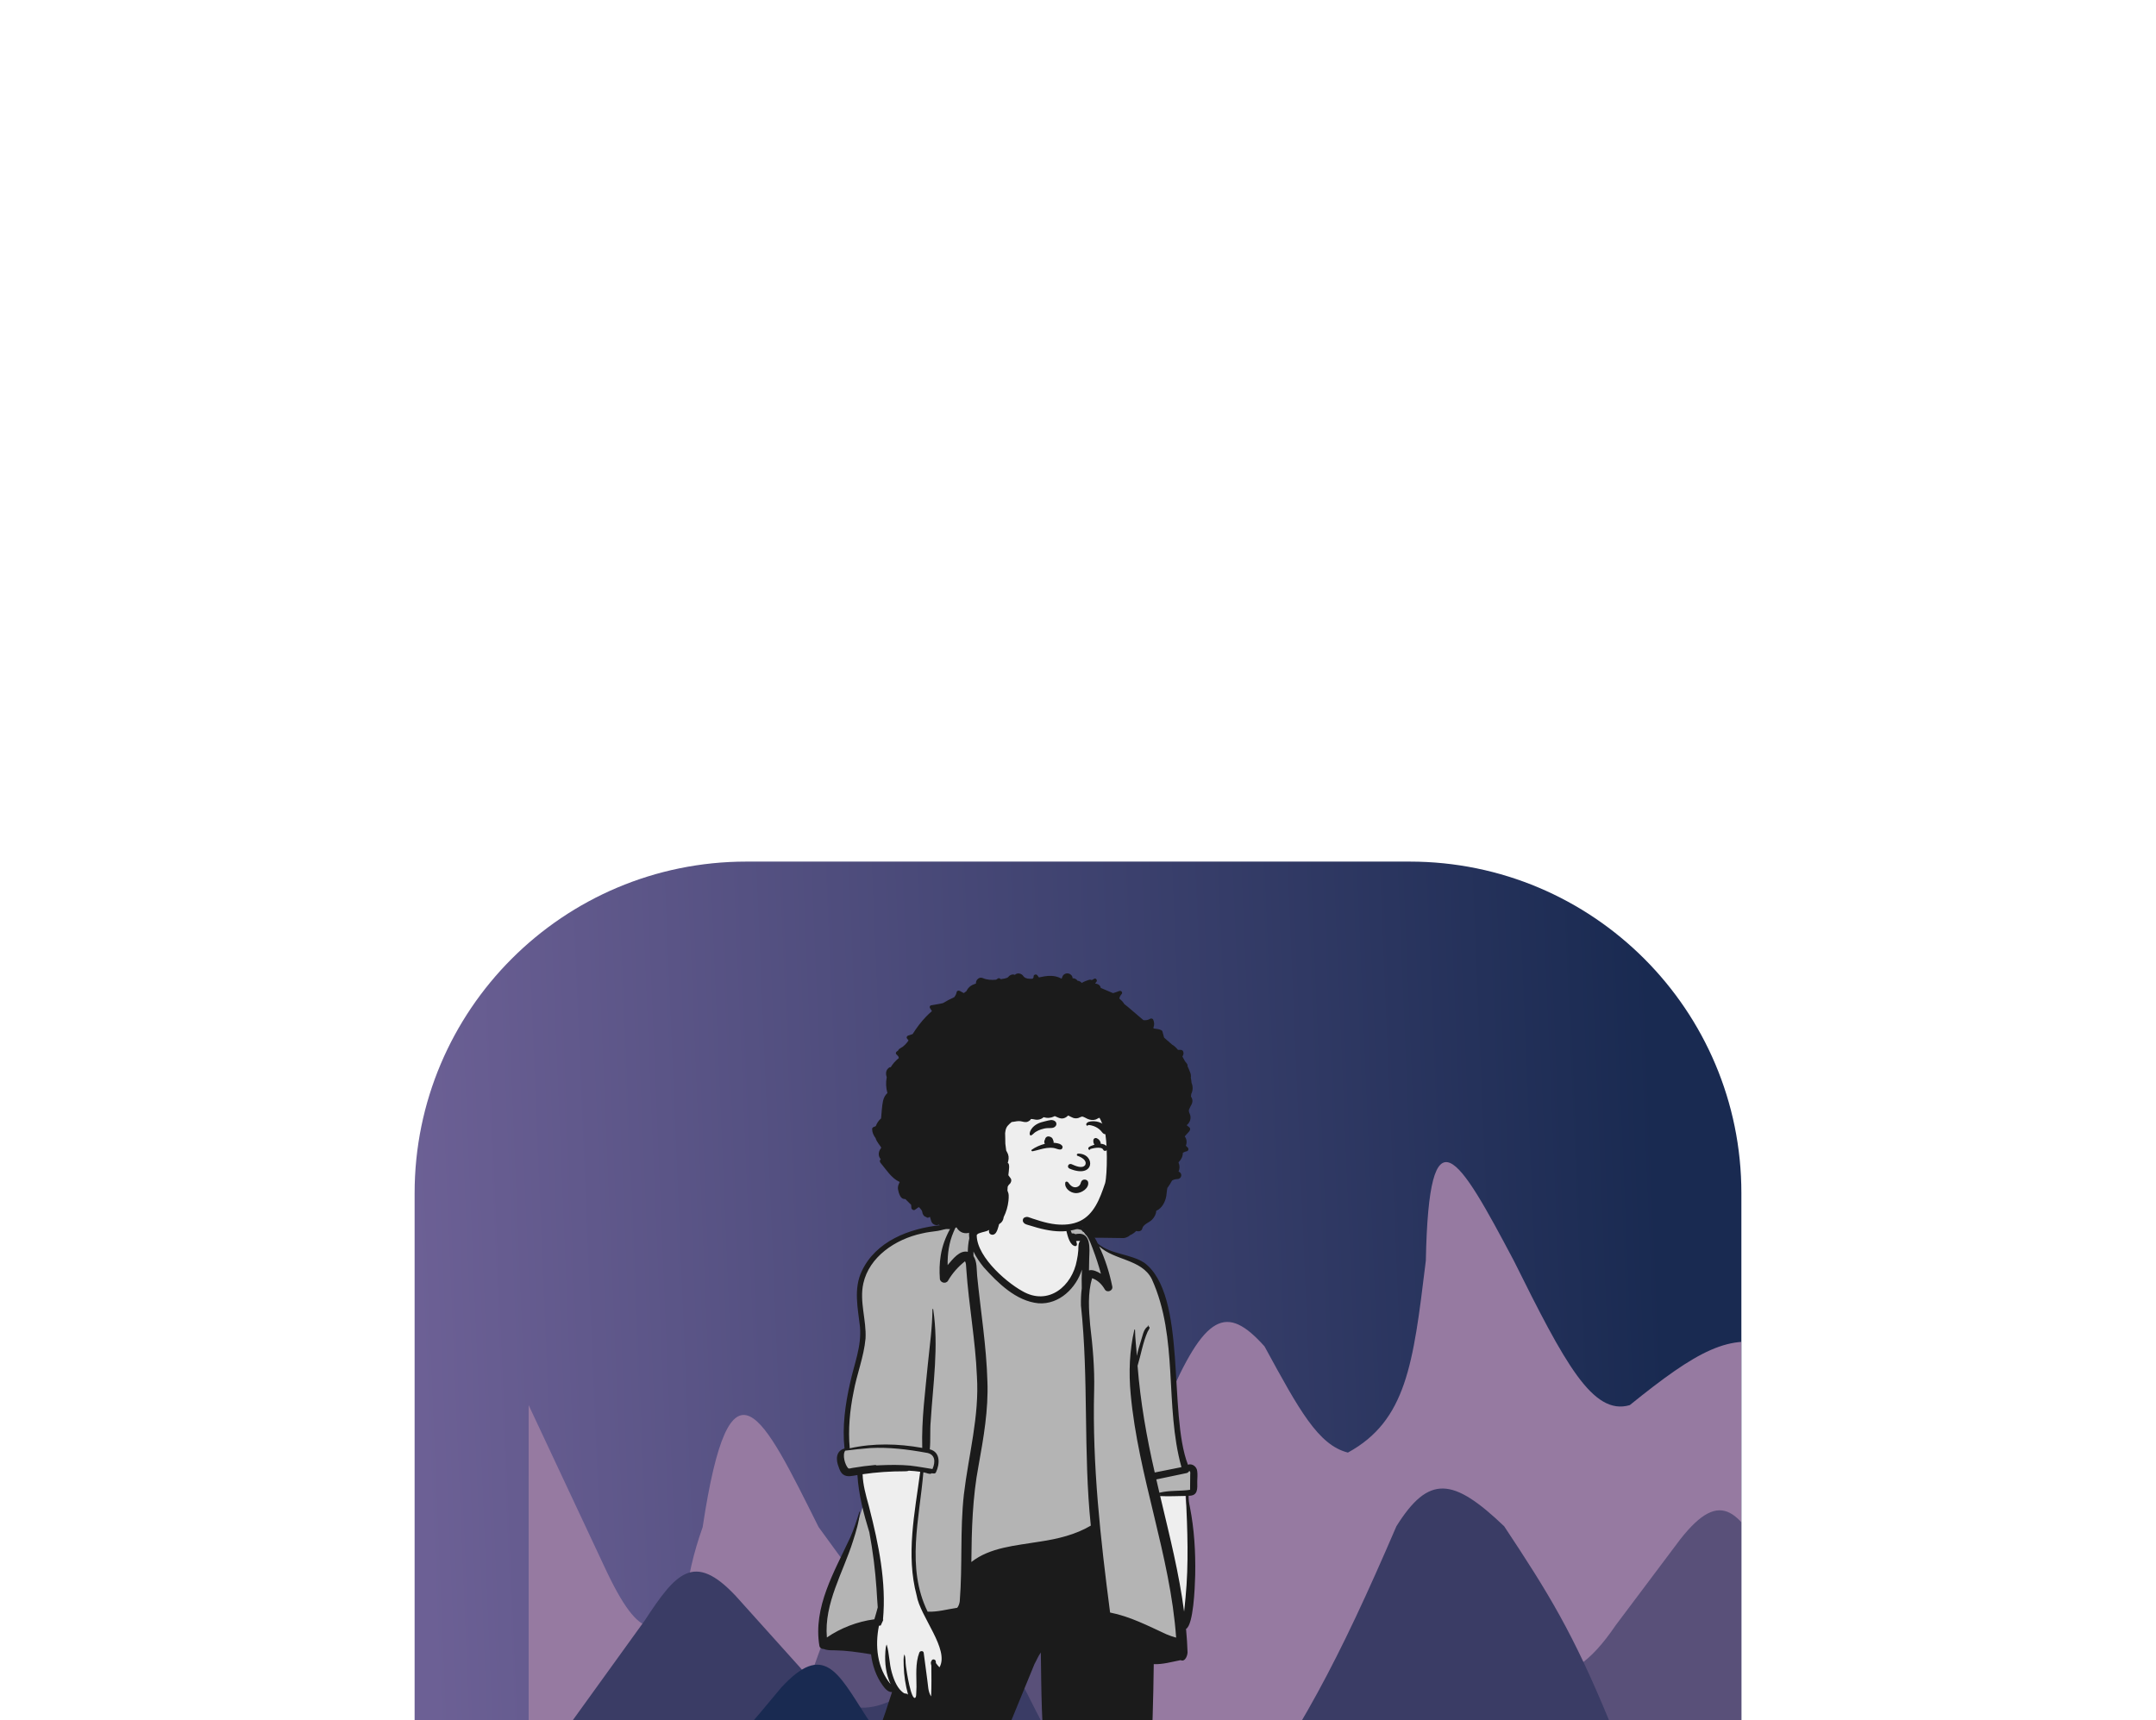 <svg width="416" height="332" viewBox="0 0 416 332" fill="none" xmlns="http://www.w3.org/2000/svg">
<g filter="url(#filter0_dddddd_116_6737)">
<g clip-path="url(#clip0_116_6737)">
<path d="M80 67C80 31.654 108.654 3 144 3H272C307.346 3 336 31.654 336 67V230H80V67Z" fill="url(#paint0_linear_116_6737)"/>
<g filter="url(#filter1_d_116_6737)">
<path d="M94.517 138.865L80.004 107.905V189.447C79.924 212.454 81.113 223.304 90.845 230H324.809C332.658 225.489 334.975 220.761 336 209.069V70.405C328.409 64.974 324.955 70.605 320.263 96.568C311.91 93.759 305.406 97.446 292.46 107.905C285.303 109.995 279.901 99.772 270.077 79.998C259.419 59.875 253.714 49.942 253.116 79.998L253.03 80.698C250.687 99.917 249.347 110.904 238.078 117.062C232.369 115.626 228.662 108.818 222.119 96.803L221.991 96.568C214.674 88.391 210.509 90.04 202.931 107.905L181.598 156.307C174.089 166.304 170.066 172.715 156.418 156.307C151.155 151.549 147.112 146.901 135.959 131.452C125.123 109.795 118.905 96.171 113.577 131.452C111.712 136.773 110.951 140.293 109.905 147.15C104.695 151.245 101.92 154.888 94.517 138.865Z" fill="#967AA1"/>
</g>
<g filter="url(#filter2_d_116_6737)">
<path d="M96.855 175.52C94.026 178.178 91.752 180.844 86.111 188.311C85.593 206.275 86.69 215.669 93.615 230H327.595C333.369 224.363 336.428 220.079 335.951 175.52L319.75 139.516C313.747 128.557 310.272 123.515 302.185 133.831L289.735 150.412C279.733 165.134 273.419 160.151 262.108 150.412C255.903 141.969 252.432 142.268 246.248 155.623C240.639 168.96 237.407 176.011 231.581 188.311C222.549 200.902 217.096 200.084 206.853 188.311C193.04 165 186.02 149.46 174.621 117.724C168.362 105.757 163.7 106.431 153.815 117.724C145.225 133.241 140.538 142.339 133.521 162.729C127.48 178.7 122.665 181.009 112.033 175.52C106.998 166.788 103.824 165.303 96.855 175.52Z" fill="#595079"/>
</g>
<g filter="url(#filter3_d_116_6737)">
<path d="M325.152 179.525C327.979 181.744 330.251 183.969 335.889 190.202C336.407 205.196 335.311 213.038 328.39 225H94.561C88.79 220.295 79.541 217.694 80.018 180.5L102.401 149.472C108.4 140.325 111.872 136.116 119.955 144.727L132.396 158.567C142.392 170.856 148.702 166.696 160.006 158.567C166.207 151.52 169.676 151.769 175.856 162.917C181.46 174.049 184.69 179.935 190.513 190.202C199.539 200.712 204.989 200.028 215.225 190.202C229.029 170.744 236.044 157.773 247.436 131.282C253.691 121.293 258.35 121.856 268.228 131.282C276.813 144.234 281.497 151.829 288.509 168.848C294.546 182.179 299.359 184.107 309.983 179.525C315.015 172.237 318.188 170.997 325.152 179.525Z" fill="#3A3C65"/>
</g>
<path fill-rule="evenodd" clip-rule="evenodd" d="M228.22 150.496C230.431 150.637 230.311 131.039 228.987 127.372C228.811 126.633 228.682 125.628 228.755 124.733C230.574 124.984 230.428 123.79 230.394 122.357C230.473 121.224 230.656 118.887 228.784 119.721C223.732 109.066 230.814 82.377 216.455 79.226C214.729 78.751 212.945 78.26 211.526 77.052C210.088 74.267 209.312 73.886 206.746 73.601C206.373 71.131 205.593 68.476 202.979 67.41C200.588 66.405 197.762 66.213 195.208 66.587C193.083 67.146 192.735 70.832 192.191 72.633C189.397 71.803 185.979 70.163 184.314 73.483C183.587 73.243 182.898 73.349 182.14 73.55C175.826 74.241 169.625 76.672 167.061 82.184C165.481 85.49 166.345 89.198 166.737 92.708C167.078 96.526 165.604 99.987 164.834 103.613C163.706 108.603 163.37 112.63 163.809 116.393C162.216 116.667 162.042 118.022 162.62 119.472C162.787 119.961 162.955 120.477 163.358 120.767C164.18 121.306 165.294 120.772 166.215 120.722C166.32 122.739 166.606 124.725 167.122 126.99C166.916 127.653 166.682 128.393 166.471 129.058L166.412 128.993C163.968 137.208 157.402 145.011 158.962 153.919C159.064 154.218 159.282 154.166 159.448 154.168C160.394 154.554 161.285 154.372 162.252 154.449C164.548 154.548 166.755 154.92 168.804 155.25C169.081 157.595 170.143 161.46 172.287 162.44C172.323 162.453 172.975 162.353 173.029 162.352C166.276 184.417 154.952 204.605 149.836 227.191C149.8 227.467 150.283 227.341 150.438 227.381C150.39 228.012 150.814 228.182 151.408 228.432C150.565 229.939 149.8 231.446 148.961 232.957C148.57 233.706 147.953 234.436 147.812 235.248C146.933 235.73 146.313 236.719 146.289 237.666C143.94 238.493 144.374 243.089 143.751 245.329C143.075 248.678 140.441 250.924 138.586 253.614C138.208 254.154 137.8 254.865 137.754 255.561C136.656 255.994 136.21 257.023 136.207 258.785C136.116 260.843 136.695 261.653 138.346 261.773C142.817 262.388 148.062 262.437 152.597 262.145C155.992 261.882 158.97 262.346 158.378 258.469C158.262 257.532 158.614 256.291 158.064 255.513C157.801 253.256 158.105 251.004 158.972 248.822C159.521 246.976 160.478 243.157 160.255 240.639C160.152 239.475 157.685 238.732 157.248 238.657C157.424 237.792 157.428 236.266 156.958 235.639C157.872 235.558 158.11 235.34 158.34 234.392C158.858 232.862 158.99 231.183 160.165 229.925C162.179 230.035 164.207 229.636 166.224 229.662L166.333 229.447C167.525 229.483 168.717 229.334 169.864 228.991C170.11 229.114 170.427 229.224 170.583 228.871L171.34 226.907C180.168 203.637 189.848 180.345 199.302 157.275C199.844 156.157 200.489 154.971 201.304 153.989C200.958 168.335 203.521 182.79 203.186 197.13C203.136 207.002 202.628 216.752 203.187 226.685C203.35 228.789 203.621 228.731 203.956 228.617C204.088 228.642 204.396 228.718 204.53 228.751C204.221 230.822 203.824 234.188 202.792 236.276C200.698 236.492 201.006 238.021 201.415 239.295C200.901 239.675 200.932 240.615 201.058 241.14C199.099 241.059 198.608 242.55 198.703 243.508C198.821 245.108 198.612 247.583 199.676 248.99C200.263 250.753 201.269 252.436 201.61 254.322C201.816 255.708 201.629 257.707 201.825 259.082C201.173 259.335 201.426 259.786 201.282 260.631C200.563 264.499 202.542 263.921 205.981 264.335C208.031 264.855 223.739 266.384 223.168 263.765C223.329 262.716 222.831 262.231 222.653 261.183C222.565 260.904 220.739 257.632 219.62 256.375C215.844 252.716 216.214 248.033 216.568 242.636C216.399 241.163 215.27 239.71 213.746 239.803C214.248 238.258 213.498 236.864 211.83 236.341C212.074 234.577 212.353 232.179 213.035 230.674L212.478 230.089L213.252 230.21L213.536 229.605L213.789 230.292C215.124 230.348 216.643 230.132 217.927 230.054C218.131 230.074 218.051 229.807 218.089 229.707C219.307 229.521 219.465 228.918 219.313 227.46C220.591 203.948 221.457 180.639 222.071 157.055C223.956 157.215 225.824 156.641 227.697 156.284C228.34 156.704 228.586 155.317 228.521 155.012C228.483 153.449 228.344 151.919 228.22 150.496Z" fill="#EEEEEE"/>
<path fill-rule="evenodd" clip-rule="evenodd" d="M166.846 126.586C167.179 127.899 167.531 129.839 167.932 131.138C168.599 134.719 169.059 138.347 169.307 141.974C169.391 143.187 169.445 144.398 169.548 145.606C169.358 146.381 169.586 148.615 169.364 149.383C166.072 149.819 161.402 152.075 158.699 153.919C158.135 147.323 162.313 140.139 164.23 134.013C164.357 133.619 164.484 133.222 164.606 132.821C165.132 131.581 166.193 128.452 166.574 127.199L166.626 127.028L166.685 127.094L166.846 126.586ZM211.299 76.839C211.657 77.073 212.032 77.274 212.418 77.45C215.402 79.244 220.762 79.522 222.47 82.858C226.84 92.455 226.315 108.36 228.524 119.664C228.645 120.288 230.055 119.686 230.18 120.291C230.49 121.794 230.041 123.207 230.42 124.572C228.701 124.915 224.275 125.001 222.56 125.353C222.922 126.747 226.981 138.08 228.106 154.036C227.461 153.87 226.834 153.642 226.222 153.386L225.987 153.277C222.55 151.687 217.146 149.211 213.374 148.472C211.557 134.503 209.984 119.678 210.311 105.504L210.327 104.85C210.423 100.658 210.057 96.483 209.551 92.32L209.526 92.028C209.279 89.133 209.092 86.121 209.928 83.309C210.157 83.385 209.559 81.828 209.34 79.861C209.205 78.643 209.781 77.266 209.082 76.031C208.11 74.315 206.601 76.392 206.729 75.931C206.794 75.699 205.483 72.793 206.007 73.115C206.579 73.466 208.766 73.55 209.572 74.38C211.334 76.194 211.613 77.528 211.325 76.896L211.299 76.839ZM180.13 74.18C180.9 74.072 183.146 73.458 183.941 73.533C183.434 74.457 184.751 70.305 188.322 71.411C188.479 71.459 192.178 72.154 192.133 72.845C192.103 73.309 187.986 73.684 187.613 74.245C187.176 74.905 187.786 76.972 187.468 77.661C186.516 79.73 186.899 80.33 187.169 80.116C187.362 80.426 187.373 80.856 187.397 81.258L187.426 81.694C187.895 88.573 189.183 95.382 189.465 102.273C189.969 109.992 187.854 117.501 186.954 125.108C186.191 131.964 186.516 139.358 185.967 146.222C185.916 146.602 185.769 147.113 185.501 147.439L185.474 147.47L185.472 147.47L185.37 147.485C183.514 147.759 180.719 148.74 178.824 148.65C177.193 145.321 175.63 136.916 176.443 131.302C177.047 127.129 177.858 121.734 177.902 120.701C177.981 118.834 166.433 121.25 163.09 120.71C161.99 120.533 161.988 119.337 161.948 117.389C161.937 116.833 163.246 116.638 163.289 116.024C163.596 111.575 163.836 105.621 163.907 105.273C164.532 101.807 165.898 98.473 166.213 94.958C166.418 91.405 165.002 87.866 165.785 84.327C166.923 79.174 171.967 75.778 177.093 74.673C178.096 74.429 179.109 74.324 180.13 74.18Z" fill="#B4B4B4"/>
<path fill-rule="evenodd" clip-rule="evenodd" d="M186.865 79.329L186.875 79.437L186.885 79.546C187.159 82.661 188.935 100.942 189.101 104.062C189.431 110.284 187.612 117.185 187.298 123.407C187.217 125.016 187.137 136.638 186.748 137.339C186.632 137.549 185.058 139.914 187.885 139.346C194.271 138.065 208.844 132.912 211.978 132.972C211.512 132.881 211.26 132.513 211.218 132.055C211.177 131.618 210.48 121.672 210.455 111.346C210.427 99.977 209.391 80.113 209.341 79.861C208.144 80.397 206.222 87.925 201.602 87.729C196.982 87.533 191.156 82.034 187.934 76.646C187.271 75.537 187.122 79.456 186.865 79.329Z" fill="#B4B4B4"/>
<path fill-rule="evenodd" clip-rule="evenodd" d="M192.825 69.374C193.097 69.595 193.043 70.176 193.057 70.503L193.058 70.524C193.104 71.511 192.943 72.495 192.649 73.439L192.604 73.583C192.464 74.034 192.32 74.576 191.928 74.873C191.483 75.211 190.81 74.951 190.819 74.377C190.823 74.111 190.927 73.858 191.057 73.613C190.211 73.882 189.365 74.148 188.517 74.406C187.805 78.569 193.759 83.955 197.256 85.9C202.344 88.849 206.899 84.855 207.774 79.97C207.913 79.322 208.017 78.655 208.059 77.994L208.063 77.93C208.089 77.383 208.024 76.648 208.42 76.209C208.143 76.191 207.896 76.217 207.623 76.246L207.635 76.268C207.777 76.535 207.967 77.192 207.479 77.22C206.433 77.071 206.018 75.306 205.798 74.459L205.789 74.422C205.65 73.788 205.536 71.503 206.046 71.251C206.175 71.819 206.089 72.427 206.251 72.998C206.668 73.177 207.473 73.255 207.659 73.293C209.84 73.409 211.015 74.946 211.826 76.721C214.334 78.847 218.076 78.659 220.806 80.438C229.126 86.686 225.356 109.476 229.211 119.403C230.08 119.104 230.922 119.812 231.002 120.635C231.093 121.269 231.029 121.942 231.012 122.58L231.012 122.66C231.027 123.967 231.203 125.444 229.342 125.393C229.314 126.121 229.429 126.833 229.585 127.543C230.434 131.842 230.698 136.244 230.614 140.61L230.606 140.931C230.542 143.225 230.271 150.319 228.844 151.099L228.888 151.601C228.996 152.857 229.095 154.116 229.126 155.376C229.232 156.033 228.712 157.576 227.802 157.123C226.085 157.449 224.383 157.966 222.617 157.894C222.473 171.403 221.688 184.899 221.179 198.398C220.621 208.341 220.763 218.396 219.847 228.285L219.859 228.426C219.952 229.544 219.953 230.514 218.579 230.837C218.548 231.109 218.321 231.245 218.057 231.266C217.309 231.329 216.561 231.387 215.812 231.442C215.116 231.462 214.367 231.594 213.678 231.487C213.743 231.554 213.561 231.556 213.543 231.508C212.849 232.981 212.596 234.607 212.373 236.2C213.88 236.817 214.662 238.096 214.346 239.644C215.888 239.769 216.947 241.442 217.106 242.822C217.204 243.773 217.053 244.707 216.969 245.652C216.618 248.88 216.972 252.389 219.068 255.064C220.431 256.745 222.233 258.29 222.768 260.427C222.935 260.509 223.068 260.66 223.12 260.89L223.454 262.38L223.62 263.125C223.741 263.669 223.846 264.224 223.745 264.776L223.735 264.83C223.199 268.336 208.029 265.992 205.065 265.613C203.877 265.385 202.561 265.426 201.51 264.78C200.224 263.899 200.13 262.216 200.415 260.854L200.439 260.726C200.557 260.117 200.718 259.479 201.347 259.162C201.194 257.882 201.33 256.585 201.137 255.308C200.842 253.501 199.783 251.898 199.282 250.154C198.483 249.236 198.513 247.86 198.385 246.725C198.299 245.626 198.237 244.52 198.239 243.417C198.179 241.957 198.897 240.786 200.52 240.664C200.457 240.385 200.672 240.155 200.883 239.987C200.47 238.347 200.432 236.117 202.544 235.653C203.414 233.828 203.729 231.824 204.024 229.851C203.999 229.845 203.974 229.84 203.949 229.835C202.976 230.171 202.785 228.545 202.732 227.687L202.72 227.483C202.154 217.577 202.665 207.658 202.714 197.747L202.708 197.031C202.661 190.497 202.746 183.912 201.829 177.429C200.935 170.209 200.931 162.909 200.828 155.647C200.316 156.337 200.022 157.141 199.6 157.881C193.938 171.76 188.147 185.592 182.543 199.494C178.481 209.558 174.579 219.684 170.667 229.802C170.467 230.321 169.903 230.406 169.502 230.22C168.446 230.518 167.345 230.666 166.243 230.653C166.171 230.795 166.03 230.894 165.832 230.865C165.247 230.779 164.562 230.925 163.971 230.965C162.62 231.034 161.305 231.174 159.946 231.135C159.062 232.107 158.951 233.472 158.512 234.655C158.263 235.257 158.24 236.63 157.461 236.769C157.72 237.184 157.736 237.67 157.67 238.167C157.908 238.229 158.147 238.337 158.368 238.447C158.584 238.561 158.875 238.565 159.017 238.783C163.293 239.706 159.817 247.322 158.959 249.853C158.136 251.917 157.813 254.096 158.055 256.298C158.54 256.991 158.326 257.981 158.37 258.779C158.382 259.491 158.427 260.214 158.39 260.924C158.181 263.872 154.356 263.229 152.17 263.52C150.809 263.611 149.444 263.658 148.08 263.681C144.62 263.738 141.148 263.606 137.718 263.144C135.497 262.983 135.077 261.589 135.16 259.709L135.16 259.631C135.164 258.353 135.446 256.822 136.753 256.213C136.846 255.541 137.235 254.876 137.629 254.302C139.458 251.645 142.133 249.362 142.778 246.108C143.365 243.985 143.003 239.24 145.351 238.22C145.446 237.256 146.113 236.299 146.911 235.809C147.094 235.011 147.689 234.296 148.069 233.572C148.84 232.19 149.559 230.785 150.326 229.402C149.962 229.238 149.58 228.948 149.545 228.558C149.189 228.547 148.847 228.315 148.908 227.907C149.084 226.721 149.408 225.562 149.717 224.403L149.756 224.259C155.272 203.3 165.649 183.923 172.116 163.276C171.359 163.373 170.692 162.53 170.299 161.982C169.03 160.215 168.326 158.112 168.067 155.997L167.44 155.896C165.348 155.563 163.245 155.259 161.122 155.227L160.611 155.221C160.043 155.214 159.474 155.185 158.943 154.969C158.565 154.986 158.181 154.778 158.105 154.374C156.85 146.895 161.007 140.024 164.055 133.443C164.776 131.824 165.31 130.172 165.824 128.486C165.841 128.431 165.932 128.447 165.927 128.503C165.76 130.396 165.183 132.286 164.602 134.092C162.685 140.219 158.98 146.149 159.545 152.745C162.247 150.902 165.416 149.676 168.709 149.24C168.93 148.472 169.171 147.71 169.361 146.935C169.258 145.727 169.204 144.516 169.121 143.303C168.873 139.676 168.412 136.048 167.745 132.467C166.628 128.844 165.675 125.18 165.438 121.4L165.366 121.41C164.479 121.542 163.495 121.868 162.702 121.303C162.199 120.941 161.999 120.368 161.813 119.818C161.271 118.481 161.234 116.751 162.947 116.274C162.494 112.075 163.088 107.737 164.025 103.637C164.788 100.04 166.278 96.527 165.934 92.797C165.529 89.21 164.65 85.433 166.297 82.008C169.007 76.291 175.362 73.793 181.534 73.164L181.634 73.141C182.402 72.96 183.103 72.765 183.887 72.96C185.891 69.76 188.859 71.222 191.782 72.078C192.005 71.53 192.195 70.968 192.376 70.407C192.485 70.121 192.481 69.452 192.825 69.374ZM201.839 260.776L201.825 260.919C201.682 262.451 201.714 263.77 203.724 263.845C205.1 264.044 206.477 264.238 207.857 264.415L208.374 264.481C212.469 265.002 216.62 265.349 220.744 265.001L220.916 264.986C221.261 264.955 221.895 264.991 222.177 264.762C222.521 264.359 222.177 263.548 222.118 263.06C215.721 262.718 209.322 262.223 202.914 262.029C202.241 262.004 201.96 261.445 202.043 260.951C201.969 260.899 201.9 260.84 201.839 260.776ZM136.893 257.252C136.534 258.287 136.57 259.282 136.703 260.339C136.745 261.442 137.294 261.536 138.292 261.604C142.177 262.11 146.108 262.205 150.02 262.085C152.12 261.96 154.268 262.059 156.338 261.708C157.335 261.338 156.824 260.022 156.891 259.231C152.164 261.849 145.211 261.196 140.255 259.356L140.176 259.32C139.008 258.796 137.501 258.434 136.893 257.252ZM145.328 238.647C144.774 239.191 144.695 240.802 144.649 241.35L144.644 241.412C144.536 242.562 144.496 243.717 144.395 244.867C144.228 249.723 141.167 252.018 138.804 255.828C138.163 256.749 139.032 256.92 139.73 257.258C144.248 259.483 149.681 260.024 154.558 258.674C157.004 258.111 156.541 256.547 156.416 254.652C156.377 250.79 158.664 247.409 159.455 243.709L159.476 243.613C159.712 242.527 160.157 239.736 158.291 240.258C157.881 240.474 157.516 240.165 157.484 239.805C157.436 239.811 157.387 239.813 157.34 239.811C157.074 241.048 156.801 242.283 156.537 243.52C156.71 243.635 156.872 243.763 157.014 243.908C157.187 244.085 157.046 244.434 156.776 244.401C156.637 244.384 156.5 244.358 156.364 244.328C156.21 245.406 154.42 244.721 154.981 243.876C152.407 242.91 149.529 242.857 146.85 243.399L146.839 243.403C146.631 243.472 145.143 243.69 145.609 243.928C145.806 243.959 145.345 244.185 145.282 243.802C145.277 243.325 146.433 243.14 146.793 242.957C145.958 241.718 145.418 240.135 145.328 238.647ZM212.358 237.676C209.953 236.31 206.911 236.65 204.235 236.761L204.122 236.768C203.441 236.808 202.493 236.811 202.153 237.46C201.657 238.502 202.304 240.908 202.489 242.098L202.556 242.411C202.719 243.175 202.872 243.932 202.905 244.716C202.906 244.741 202.88 244.757 202.857 244.756C201.963 243.771 201.597 242.481 201.212 241.249C201.022 241.342 200.835 241.443 200.659 241.556C199.897 243.707 199.574 246.019 200.01 248.265L200.026 248.345C200.564 251.121 202.508 253.454 202.58 256.335C202.661 257.501 202.581 258.69 202.886 259.832C203.085 259.883 203.254 260.03 203.325 260.21L204.474 260.26C210.03 260.504 215.585 260.787 221.128 261.239C221.012 259.753 219.69 258.381 218.762 257.326C215.906 254.31 214.794 250.104 215.454 246.124C215.797 244.133 217.109 241.038 214.257 240.177C213.977 241.799 213.623 243.413 213.396 245.044C213.93 245.316 213.869 245.97 213.204 245.929C212.866 246.868 211.881 246.441 212.027 245.548C208.421 244.112 206.34 243.594 202.692 245.372C202.593 245.354 202.983 244.991 203.033 244.925C204.209 243.822 205.962 243.354 207.587 243.403C209.196 243.471 210.685 244.11 212.185 244.619C212.479 243.083 212.698 241.535 212.945 239.992L212.998 239.661C213.127 238.851 213.121 238.177 212.358 237.676ZM152.691 255.14C153.232 255.05 153.732 254.899 154.271 255.038C156.129 256.483 148.286 256.535 147.623 256.41C145.929 256.291 144.24 256.015 142.627 255.492L142.515 255.455C142.356 255.406 140.746 254.907 141.063 254.729C143.263 255.008 145.409 255.484 147.663 255.479C148.786 255.504 149.916 255.477 151.033 255.364C151.588 255.307 152.142 255.233 152.691 255.14ZM204.508 255.644C204.178 255.132 205.86 255.865 206.082 255.881C207.484 256.271 208.914 256.583 210.363 256.749C211.335 256.86 212.32 256.917 213.299 256.913C214.023 256.92 214.743 256.849 215.464 256.81L215.49 256.81C215.918 256.814 216.763 257.101 216.215 257.56C215.37 258.128 214.164 257.893 213.178 257.939C210.193 257.804 207.052 257.214 204.508 255.644ZM148.549 249.646C149.415 249.535 154.154 249.688 153.623 251.045C153.497 251.302 153.232 251.377 152.958 251.324C150.056 250.525 146.909 250.037 143.947 250.845C143.899 250.859 143.87 250.784 143.917 250.766C145.382 250.145 146.94 249.733 148.549 249.646ZM210.081 250.906C210.857 250.883 211.634 250.935 212.405 251.023L212.721 251.06C213.046 251.099 213.379 251.145 213.686 251.248L213.748 251.269C214.167 251.417 215.095 252.149 214.354 252.451C213.564 252.658 212.916 252.345 212.171 252.13C210.093 251.57 207.88 251.636 205.781 252.029L206.07 252.131C206.089 252.119 206.111 252.149 206.093 252.162C205.875 252.328 205.589 252.253 205.45 252.031C205.425 251.993 205.444 251.934 205.486 251.915C206.925 251.274 208.495 250.953 210.081 250.906ZM144.737 247.96C147.148 247.066 149.899 247.073 152.428 247.469L152.608 247.498C153.397 247.619 154.429 247.704 154.853 248.423C155 248.672 154.826 248.943 154.569 249.02C153.812 249.246 152.957 248.692 152.249 248.469C150.154 247.83 147.893 247.676 145.723 247.965C145.734 248.041 145.379 247.993 145.3 248.016C145.203 248.007 144.548 248.182 144.737 247.96ZM204.561 248.941C206.668 248.076 209.068 247.95 211.279 248.536L211.371 248.565C212.349 248.871 213.928 249.248 214.24 250.255C214.307 250.482 214.128 250.777 213.877 250.812C213.028 250.929 212.287 250.313 211.536 250C209.324 249.106 206.791 248.807 204.445 249.296C204.425 249.382 204.406 249.468 204.386 249.553C204.427 249.53 204.466 249.587 204.433 249.617C204.052 249.847 203.693 249.21 204.561 248.941ZM150.2 244.959C151.877 244.924 153.556 245.198 155.153 245.684L155.453 245.776C155.889 245.912 156.453 246.121 156.498 246.576C156.516 246.757 156.463 246.878 156.304 246.983C155.725 247.358 154.538 246.471 153.843 246.343C151.336 245.513 148.612 245.408 146.018 245.852L145.93 245.867L145.974 246.288C146.026 246.491 145.481 245.995 145.705 245.79C147.09 245.193 148.684 245.013 150.2 244.959ZM206.24 246.585C207.593 246.413 208.979 246.428 210.332 246.601L210.492 246.622C211.299 246.724 213.921 246.934 213.245 248.206C213.132 248.419 212.828 248.434 212.637 248.332C211.994 247.989 211.281 247.845 210.561 247.71C208.018 247.264 205.399 247.292 202.875 247.839C202.926 247.922 202.81 248.013 202.703 248.027C202.437 248.062 202.45 247.765 202.57 247.611C202.712 247.429 202.983 247.372 203.193 247.298C204.171 246.942 205.202 246.717 206.24 246.585ZM155.7 237.205L155.548 237.164C153.011 236.484 147.374 235.219 146.644 238.539C146.373 240.003 147.001 241.469 146.888 242.926C149.588 242.014 152.525 242.15 155.256 242.943C155.565 241.44 155.863 239.934 156.177 238.431L156.225 238.252C156.358 237.746 156.412 237.349 155.7 237.205ZM149.968 237.572C150.546 237.142 151.476 237.188 152.003 237.706C152.499 237.827 152.831 238.346 152.821 238.778C153.529 240.079 152.536 241.793 151.069 242.048C147.759 242.564 146.472 238.229 149.968 237.572ZM206.927 237.959C209.693 237.61 210.551 240.955 208.24 242.199C204.991 243.578 203.071 238.728 206.927 237.959ZM151.724 228.271C151.754 228.526 151.615 228.7 151.451 228.863C150.795 231.027 149.861 233.027 148.937 235.089C151.673 234.777 154.226 235.258 156.602 236.06C156.658 235.421 156.993 234.771 157.233 234.177C157.698 233.049 158.248 231.954 158.874 230.9L158.953 230.769C159.178 230.394 159.395 230.002 159.657 229.645C157.011 229.188 154.364 228.765 151.724 228.271ZM205.327 230.076L205.243 230.378C204.882 231.685 204.535 233.006 204.026 234.27L204.019 234.296C203.936 234.617 203.716 236.109 203.662 235.047C203.58 235.203 203.492 235.357 203.399 235.509L204.061 235.462C206.53 235.293 209.102 235.184 211.487 235.87C211.315 234.024 211.758 232.285 212.369 230.572C210.016 230.42 207.68 230.338 205.327 230.076ZM160.626 230.468C160.536 230.541 160.449 230.616 160.365 230.694C160.475 230.672 160.584 230.651 160.686 230.633C160.684 230.573 160.641 230.526 160.626 230.468ZM213.775 231.034L213.691 231.201C213.732 231.181 213.777 231.161 213.825 231.144C213.805 231.11 213.788 231.074 213.775 231.034ZM150.279 227.967C150.247 228.064 150.221 228.171 150.167 228.257C150.206 228.266 150.246 228.275 150.287 228.285C150.34 228.193 150.395 228.103 150.455 228.016C150.396 228 150.337 227.984 150.279 227.967ZM175.355 120.558C175.109 120.659 174.857 120.676 174.524 120.675C171.818 120.667 169.113 120.849 166.439 121.242C166.499 123.282 167.069 125.28 167.608 127.246L167.718 127.676C169.523 134.712 171.048 142.049 170.371 149.3C170.391 149.308 170.41 149.319 170.429 149.329C170.392 149.416 170.364 149.506 170.326 149.593L170.302 149.645L170.164 149.936C170.087 150.098 170.013 150.26 169.947 150.427C169.842 150.458 169.714 150.479 169.593 150.49C168.817 154.311 169.217 158.649 171.851 161.774C170.946 159.855 170.693 157.707 170.825 155.622L170.846 155.303C170.874 154.91 170.915 154.518 171.058 154.149C171.064 154.13 171.091 154.134 171.098 154.151C171.61 155.887 171.569 157.748 172.07 159.496L172.109 159.63C172.506 161 173.191 162.772 174.479 163.526C174.718 163.604 175.095 163.539 175.21 163.81L175.217 163.829L175.225 163.827C174.714 161.976 174.416 160.071 174.367 158.16L174.364 158.029C174.351 157.363 174.29 156.646 174.492 156.004C174.8 156.612 174.676 157.578 174.801 158.303L174.805 158.344C174.895 159.126 175.823 165.111 176.631 164.351C176.8 164.139 176.777 163.714 176.792 163.454L176.794 163.429C176.822 163.053 176.834 162.677 176.836 162.3C176.846 160.08 176.579 157.79 177.383 155.661C177.517 155.302 178.166 155.261 178.226 155.697C178.467 157.44 178.693 159.183 178.919 160.927C179.093 161.993 179.033 163.185 179.659 164.125C179.751 162.135 179.718 160.145 179.702 158.152L179.679 158.068C179.61 157.814 179.545 157.485 179.736 157.279C179.829 156.829 180.526 156.91 180.565 157.388C180.574 157.488 180.579 157.589 180.585 157.689C180.805 157.974 181.009 158.265 181.273 158.513C183.251 155.051 177.527 148.684 176.871 144.652C174.768 136.765 176.512 128.663 177.556 120.766C176.828 120.653 176.091 120.6 175.355 120.558ZM212.072 77.235C213.247 79.723 214.077 82.338 214.615 85.017C214.781 85.844 213.602 86.297 213.164 85.56L213.151 85.537C212.614 84.603 211.791 83.766 210.719 83.406C209.856 86.313 210.084 89.434 210.343 92.418C210.848 96.58 211.214 100.755 211.118 104.947L211.112 105.172C210.743 119.488 212.357 133.824 214.192 147.934C218.05 148.69 221.534 150.508 225.051 152.127C225.663 152.383 226.29 152.61 226.935 152.777C225.81 136.82 219.603 121.638 218.16 105.726C217.776 101.588 217.927 97.408 218.872 93.349C218.888 93.272 219.004 93.303 219.006 93.372C219.02 95.057 219.253 96.728 219.362 98.407C219.524 97.458 219.848 96.503 220.115 95.597C220.432 94.714 220.596 93.281 221.438 92.733L221.497 92.566C221.522 92.494 221.634 92.529 221.613 92.601C221.603 92.635 221.593 92.669 221.583 92.703C222.103 92.858 221.587 93.427 221.445 93.705C220.511 95.814 220.162 98.124 219.493 100.31C220.033 107.246 221.244 114.122 222.807 120.907C224.521 120.555 226.241 120.218 227.96 119.875C224.663 107.985 227.436 94.989 222.226 83.548C220.255 79.699 214.988 79.987 212.072 77.235ZM183.334 73.868C182.54 73.794 181.691 74.169 180.922 74.278C179.901 74.421 178.887 74.526 177.884 74.771C172.758 75.875 167.714 79.272 166.576 84.425C165.794 87.963 167.21 91.503 167.004 95.055C166.69 98.571 165.323 101.904 164.698 105.37C163.974 108.911 163.618 112.635 163.958 116.238C168.558 115.206 173.311 115.331 177.948 116.161C177.789 110.714 178.531 105.279 179.043 99.865C179.394 96.388 179.891 92.902 179.915 89.405C179.916 89.328 180.05 89.314 180.059 89.392C181.155 96.583 180.028 103.788 179.582 110.974C179.415 112.787 179.574 114.631 179.402 116.434C181.504 116.958 181.328 119.302 180.614 120.822C180.483 121.189 180.096 121.108 179.782 121.049C179.425 121.376 178.628 120.896 178.163 120.877C177.42 129.788 174.804 139.23 178.984 147.766C180.878 147.856 182.729 147.312 184.586 147.038L184.687 147.024L184.69 147.023C184.975 146.7 185.13 146.167 185.183 145.775C185.732 138.911 185.218 131.986 185.981 125.131C186.882 117.523 188.996 110.014 188.493 102.296C188.21 95.405 186.922 88.595 186.453 81.717L186.43 81.361C186.401 80.937 186.402 80.469 186.196 80.138C184.869 81.192 183.739 82.463 182.908 83.912C182.451 84.609 181.324 84.243 181.341 83.434C181.238 81.984 181.275 80.535 181.503 79.099L181.523 78.972C181.806 77.175 182.454 75.475 183.334 73.868ZM228.818 125.431C227.166 125.443 225.508 125.547 223.858 125.457L223.999 126.056C225.697 133.248 227.525 140.433 228.472 147.759L228.546 147.079C228.62 146.399 228.693 145.718 228.75 145.035C229.383 138.515 229.116 131.965 228.818 125.431ZM187.827 78.251C187.821 78.547 187.824 78.842 187.836 79.137C188.552 80.254 188.423 81.694 188.54 82.95C189.211 89.732 190.334 96.507 190.52 103.339C190.73 108.807 189.779 114.207 188.814 119.571C187.643 125.711 187.474 131.957 187.422 138.186C191.04 135.334 196.024 135.017 200.468 134.272L200.68 134.24C204.095 133.725 207.515 132.914 210.472 131.16C208.998 117.015 210.089 102.798 208.568 88.663C208.55 87.555 208.584 86.442 208.727 85.341C208.685 84.141 208.708 82.936 208.757 81.737C207.679 85.241 204.427 88.533 200.361 88.249C196.04 87.824 192.507 84.299 189.805 81.292C189.076 80.398 188.358 79.361 187.827 78.251ZM223.995 125.233L223.8 125.215L223.81 125.256C223.851 125.25 223.892 125.245 223.933 125.24L223.995 125.233ZM229.571 120.66C229.541 120.65 229.488 120.648 229.429 120.648C229.337 120.829 229.16 120.974 228.96 121.016L227.289 121.37C225.897 121.665 224.504 121.958 223.11 122.242C223.305 123.1 223.505 123.958 223.706 124.815C225.613 124.318 227.691 124.537 229.625 124.247C229.643 123.267 229.629 122.281 229.653 121.299C229.655 121.139 229.701 120.883 229.62 120.736C229.57 120.642 229.623 120.678 229.571 120.66ZM166.216 121.276L166.164 121.285C166.179 121.33 166.193 121.375 166.205 121.421C166.208 121.372 166.211 121.325 166.216 121.276ZM178.667 117.084C175.143 116.443 171.549 116 167.959 116.182C166.333 116.322 164.681 116.475 163.084 116.692C162.499 117.475 163.025 119.462 163.685 120.112C163.888 120.195 164.248 120.065 164.447 120.032C165.941 119.776 167.446 119.583 168.956 119.447C168.999 119.502 169.063 119.539 169.144 119.535L169.49 119.52C171.569 119.428 173.664 119.385 175.735 119.585L175.75 119.597C177.147 119.754 178.534 120.023 179.922 120.234C180.531 118.887 180.502 117.309 178.667 117.084ZM206.36 73.457C206.479 73.905 206.625 74.342 206.812 74.768C207.028 74.72 207.321 74.778 207.473 74.913L207.54 74.904C207.725 74.879 207.948 74.838 208.006 74.834C210.553 74.607 210.224 77.828 210.164 79.451C210.145 80.265 210.128 81.08 210.119 81.895C210.854 81.69 211.806 82.154 212.423 82.555C211.994 80.961 211.476 79.388 210.891 77.84L210.78 77.539C210.32 76.29 209.805 75.024 208.753 74.124C207.934 73.882 207.134 73.811 206.36 73.457ZM188.027 71.869C185.707 70.969 184.697 72.748 183.967 74.533C183.112 76.509 182.808 78.711 182.845 80.877L182.928 80.781C183.841 79.717 185.167 77.954 186.734 78.313C186.754 77.478 186.825 76.562 187.029 75.702C186.955 75.139 186.954 74.572 187.046 74.01C187.112 73.303 187.918 73.445 188.455 73.367C188.93 73.094 189.493 73 190.046 73.23C190.472 73.194 190.898 73.161 191.324 73.128C191.395 72.994 191.453 72.86 191.514 72.722C190.351 72.442 189.189 72.154 188.027 71.869Z" fill="#1B1B1B"/>
<path fill-rule="evenodd" clip-rule="evenodd" d="M215.105 56.388C214.811 49.718 213.309 43.757 205.087 43.157C201.37 43.031 197.546 43.618 194.071 44.857C185.601 48.45 182.355 62.753 189.425 68.866C189.38 68.887 189.367 68.955 189.417 68.99C190.887 70.017 192.534 70.881 194.188 71.618C198.594 73.604 203.837 74.607 208.491 72.854C215.585 70.337 216.022 62.516 215.105 56.388Z" fill="#EEEEEE"/>
<path fill-rule="evenodd" clip-rule="evenodd" d="M228.967 53.873C229.264 53.64 229.491 53.328 229.615 52.973C229.727 52.649 229.749 52.291 229.658 51.959C229.561 51.604 229.331 51.314 229.401 50.951C229.408 50.915 229.417 50.878 229.43 50.841C229.669 50.162 230.206 49.688 230.054 48.917C230.011 48.7 229.921 48.502 229.791 48.344C229.813 48.179 229.833 48.013 229.851 47.847C230.182 47.188 230.205 46.39 229.91 45.716C229.885 45.376 229.84 45.038 229.77 44.705C229.821 44.415 229.781 44.092 229.693 43.833C229.538 43.377 229.342 42.925 229.128 42.481C229.16 42.363 229.153 42.237 229.089 42.122C228.971 41.914 228.812 41.728 228.65 41.546C228.538 41.338 228.426 41.131 228.314 40.926C228.262 40.832 228.205 40.728 228.142 40.618C228.34 40.301 228.452 39.989 228.273 39.599C228.206 39.453 228.009 39.338 227.842 39.34C227.66 39.343 227.477 39.343 227.292 39.342C226.965 38.933 226.59 38.563 226.18 38.342C225.771 37.984 225.356 37.632 224.953 37.274C224.839 37.172 224.724 37.07 224.61 36.968C224.609 36.966 224.609 36.963 224.608 36.96C224.534 36.655 224.448 36.354 224.363 36.051C224.309 35.864 224.299 35.669 224.113 35.56C223.725 35.333 223.115 35.274 222.66 35.218C222.617 35.178 222.573 35.139 222.529 35.099C222.759 34.585 222.745 34.029 222.507 33.494C222.425 33.312 222.12 33.219 221.946 33.33C221.544 33.585 221.076 33.661 220.619 33.602C219.966 33.082 217.342 30.747 216.932 30.495C216.927 30.487 216.923 30.478 216.918 30.47C216.697 30.102 216.422 29.803 216.11 29.559C216.065 29.512 216.021 29.465 215.977 29.417C216.029 29.146 216.147 28.888 216.328 28.675C216.347 28.651 216.369 28.627 216.391 28.604C216.706 28.278 216.358 27.827 215.931 27.987C215.901 27.998 215.87 28.01 215.839 28.022C215.511 28.144 215.148 28.277 214.772 28.386C214.638 28.332 214.501 28.283 214.377 28.229L213.046 27.657C212.827 27.562 212.595 27.48 212.384 27.372C212.329 26.895 211.841 26.564 211.321 26.558C211.354 26.468 211.403 26.382 211.47 26.301C211.489 26.277 211.51 26.254 211.532 26.232C211.812 25.948 211.478 25.387 211.085 25.633C211.057 25.65 211.029 25.667 211.001 25.684C210.892 25.75 210.78 25.812 210.668 25.872C210.495 25.791 210.297 25.766 210.087 25.834C209.62 25.985 209.19 26.141 208.774 26.39C208.757 26.401 208.74 26.409 208.723 26.419C208.532 26.18 208.22 26.013 207.933 26.003C207.927 26.003 207.922 26.002 207.917 26.002C207.716 25.683 207.33 25.487 206.948 25.514C206.993 25.071 206.54 24.654 206.115 24.588C205.618 24.511 205.156 24.766 204.986 25.222C204.939 25.348 204.892 25.475 204.845 25.602C204.465 25.4 204.062 25.241 203.637 25.152C202.671 24.949 201.711 25.081 200.763 25.297C200.668 25.319 200.573 25.341 200.478 25.363C200.351 25.21 200.232 25.055 200.118 24.909C199.921 24.658 199.415 24.831 199.436 25.144C199.45 25.36 199.351 25.51 199.198 25.614C199.034 25.63 198.877 25.63 198.64 25.615C198.326 25.596 198.184 25.581 197.861 25.445C197.71 25.383 197.526 25.226 197.443 25.089C197.123 24.564 196.261 24.39 195.827 24.859C195.4 24.66 194.84 24.886 194.584 25.226C194.45 25.404 194.182 25.496 193.846 25.57C193.594 25.625 193.338 25.665 193.08 25.698C192.972 25.546 192.736 25.438 192.555 25.553C192.432 25.632 192.313 25.712 192.195 25.795C191.309 25.873 190.432 25.84 189.606 25.479C188.906 25.173 188.221 25.898 188.312 26.535C188.102 26.628 187.875 26.686 187.667 26.784C187.214 26.998 186.834 27.349 186.593 27.772C186.55 27.847 186.511 27.924 186.473 28.002C186.302 28.123 186.132 28.247 185.966 28.379C185.705 28.238 185.445 28.097 185.184 27.957C184.988 27.851 184.649 27.904 184.599 28.154C184.517 28.564 184.346 28.9 184.11 29.177C183.367 29.508 182.65 29.885 181.961 30.309C181.181 30.505 180.356 30.604 179.677 30.725C179.444 30.767 179.306 31.047 179.428 31.242C179.557 31.449 179.686 31.656 179.814 31.863C179.416 32.201 179.041 32.556 178.685 32.924C177.695 33.948 176.855 35.082 176.095 36.288C175.811 36.383 175.526 36.478 175.242 36.573C174.967 36.665 174.833 36.957 175.043 37.184C175.142 37.293 175.231 37.406 175.305 37.525C174.883 38.13 174.392 38.677 173.723 39.021C173.519 39.126 173.363 39.297 173.274 39.494C173.205 39.534 173.136 39.577 173.068 39.621C172.877 39.745 172.754 40.028 172.963 40.208C173.109 40.335 173.246 40.484 173.36 40.648C173.382 40.739 173.405 40.83 173.428 40.921C172.799 41.424 172.268 42.018 171.86 42.691C171.771 42.674 171.678 42.679 171.601 42.728C170.904 43.173 170.852 43.928 171.096 44.615C170.888 45.625 170.95 46.672 171.225 47.672C170.791 48.048 170.517 48.606 170.391 49.15C170.17 50.105 170.095 51.585 170.006 52.565C169.534 52.962 169.188 53.486 168.983 54.056C168.828 54.121 168.674 54.186 168.519 54.251C168.381 54.309 168.275 54.472 168.277 54.614C168.287 55.3 168.562 55.852 168.936 56.358C169.06 56.742 169.252 57.098 169.51 57.444C169.688 57.68 169.862 57.907 170.013 58.161C170.029 58.187 170.038 58.21 170.045 58.226C169.979 58.289 169.921 58.394 169.872 58.469C169.457 59.1 169.419 59.857 169.945 60.444C169.731 60.595 169.711 60.919 169.885 61.125C171.02 62.463 171.946 64.071 173.567 64.825C173.574 64.837 173.58 64.849 173.586 64.861C173.219 65.61 173.157 66.004 173.397 66.804C173.398 66.811 173.4 66.817 173.403 66.825C173.531 67.244 173.771 67.917 174.249 68.066C174.4 68.113 174.549 68.138 174.698 68.143C175.067 68.51 175.435 68.877 175.803 69.244C175.83 69.42 175.843 69.596 175.842 69.773C175.841 70.07 176.125 70.323 176.445 70.249C176.558 70.222 177.199 69.68 177.312 69.689C177.367 69.745 177.42 69.801 177.473 69.859C177.668 70.07 177.937 70.401 177.951 70.614C177.98 71.015 178.237 71.485 178.68 71.585C178.841 71.753 179.107 71.813 179.322 71.611C179.336 71.598 179.35 71.585 179.364 71.574C179.386 71.572 179.407 71.571 179.429 71.569C179.516 71.853 179.603 72.137 179.691 72.42C179.863 72.978 180.594 73.363 181.138 73.065C181.221 73.117 181.303 73.172 181.385 73.227C181.509 73.309 181.635 73.394 181.764 73.473C181.771 73.494 181.777 73.515 181.783 73.535C181.858 73.786 182.208 73.933 182.433 73.801C182.5 73.824 182.569 73.844 182.638 73.86C183.005 73.945 183.378 73.942 183.74 73.84C183.999 73.768 184.25 73.621 184.526 73.611C184.543 73.61 184.561 73.612 184.578 73.612C184.784 74.057 185.281 74.454 185.679 74.599C186.201 74.788 186.746 74.751 187.236 74.567C187.356 74.819 187.509 75.059 187.695 75.283C187.798 75.407 187.994 75.39 188.11 75.301C188.329 75.132 188.547 74.962 188.765 74.792C188.919 74.743 189.076 74.683 189.238 74.628C189.747 74.455 190.3 74.398 190.775 74.138C191 74.014 191.214 73.853 191.393 73.664C191.721 73.502 192.025 73.296 192.302 73.056C192.434 73.063 192.573 73.039 192.71 72.981C193.283 72.734 193.601 72.197 193.651 71.636C194.148 70.642 194.462 69.574 194.583 68.471C194.622 68.109 194.641 67.743 194.627 67.379C194.618 67.122 194.557 66.949 194.465 66.713C194.434 66.636 194.406 66.566 194.385 66.489C194.401 66.244 194.415 66 194.428 65.756C194.507 65.553 194.639 65.367 194.818 65.213C195.096 64.975 195.241 64.462 195.011 64.144C194.861 63.938 194.711 63.732 194.561 63.526C194.642 62.672 194.916 61.32 194.443 61.157C194.467 61.03 194.514 60.906 194.543 60.781C194.681 60.179 194.637 59.634 194.319 59.089C194.252 58.975 194.196 58.875 194.15 58.778C194.127 58.602 194.103 58.425 194.08 58.249C194.043 57.978 194.008 57.705 193.979 57.43C193.973 57.081 193.968 56.732 193.962 56.383C193.957 56.061 193.948 55.739 193.939 55.416C193.955 55.273 193.974 55.13 194 54.987C194.151 54.135 194.534 53.833 195.2 53.265C195.301 53.254 195.401 53.242 195.5 53.227C195.961 53.156 196.445 53.038 196.913 53.107C197.421 53.183 197.869 53.411 198.376 53.166C198.526 53.092 198.856 52.887 198.891 52.714C198.893 52.703 198.896 52.693 198.9 52.686C198.934 52.683 198.979 52.681 199.007 52.681C199.401 52.685 199.771 52.848 200.17 52.825C200.643 52.797 201.072 52.617 201.361 52.336C201.712 52.433 202.073 52.486 202.443 52.455C202.753 52.43 203.033 52.347 203.313 52.217C203.516 52.124 203.454 52.092 203.667 52.183C204.151 52.393 204.585 52.662 205.145 52.556C205.435 52.501 205.69 52.365 205.907 52.176C205.958 52.132 206.045 52.066 206.104 52.004C206.362 52.141 207.012 52.454 207.12 52.484C207.425 52.569 207.753 52.572 208.057 52.489C208.28 52.428 208.558 52.249 208.754 52.218C209.006 52.178 209.549 52.532 209.843 52.658C210.36 52.88 210.913 52.953 211.454 52.77C211.639 52.707 212.007 52.44 212.143 52.448C212.354 52.717 212.915 54.164 213.079 54.691C213.743 56.82 213.661 63.376 213.242 65.031C213.227 65.08 213.211 65.128 213.194 65.176C212.705 66.611 212.197 68.07 211.425 69.393C210.696 70.64 209.714 71.749 208.346 72.388C206.927 73.052 205.29 73.173 203.733 73.009C202.731 72.905 201.75 72.671 200.788 72.39C200.285 72.244 199.787 72.084 199.292 71.918C199.076 71.846 198.856 71.778 198.645 71.696C198.272 71.55 198.073 71.531 197.703 71.682C197.367 71.819 197.263 72.261 197.423 72.549C197.684 73.018 198.195 73.071 198.685 73.226C199.184 73.383 199.685 73.535 200.19 73.673C201.157 73.937 202.142 74.15 203.14 74.271C204.926 74.489 206.782 74.348 208.444 73.676C208.632 73.6 208.814 73.517 208.99 73.428C208.923 73.509 208.855 73.591 208.786 73.671C208.595 73.895 208.712 74.294 208.961 74.431C209.04 74.474 209.119 74.516 209.198 74.556C209.208 74.581 209.219 74.606 209.231 74.632C209.445 75.083 209.92 75.364 210.41 75.498C210.993 75.656 211.656 75.59 212.255 75.599C212.811 75.606 213.367 75.614 213.921 75.621C214.052 75.624 214.183 75.625 214.314 75.627C214.974 75.636 215.633 75.645 216.292 75.654C216.879 75.662 216.85 75.704 217.41 75.505C217.66 75.415 217.867 75.283 218.044 75.102C218.152 75.062 218.256 75.015 218.357 74.961C218.68 74.789 218.97 74.551 219.24 74.287C219.673 74.437 220.293 74.341 220.4 73.823C220.573 72.994 221.733 72.686 222.294 72.105C222.746 71.637 223.082 71.012 223.092 70.399C224.201 69.946 224.848 68.657 225.034 67.547C225.12 67.033 225.134 66.479 225.249 65.957C225.292 65.917 225.331 65.874 225.364 65.827C225.655 65.42 225.911 64.999 226.139 64.566C226.433 64.384 226.781 64.278 227.14 64.274C228.024 64.263 228.238 63.143 227.409 62.835C227.405 62.834 227.401 62.833 227.397 62.831C227.648 62.3 227.656 61.66 227.401 61.137C227.415 61.082 227.428 61.028 227.441 60.972C227.934 60.512 228.233 59.855 228.23 59.204C228.452 59.069 228.698 58.968 228.965 58.91C229.378 58.821 229.4 58.349 229.107 58.125C228.989 58.035 228.893 57.931 228.814 57.818C229.048 57.233 228.995 56.542 228.589 56.037C228.873 55.719 229.158 55.402 229.443 55.085C229.631 54.875 229.742 54.509 229.476 54.291C229.307 54.151 229.137 54.012 228.967 53.873Z" fill="#1B1B1B"/>
<path fill-rule="evenodd" clip-rule="evenodd" d="M208.684 64.662C208.992 64.193 209.849 64.308 209.957 64.874C210.175 66.022 208.697 67.011 207.607 66.991C206.523 66.971 205.346 66.049 205.549 64.956C205.599 64.685 205.982 64.734 206.106 64.911L206.154 64.978C206.491 65.445 206.941 65.933 207.606 65.851C207.882 65.817 208.137 65.666 208.312 65.465C208.522 65.222 208.513 64.921 208.684 64.662ZM202.155 56.052C202.303 56.02 202.45 56.041 202.578 56.099C202.866 56.161 203.099 56.4 203.173 56.665C203.179 56.688 203.185 56.711 203.192 56.733L203.204 56.767L203.173 56.681C203.185 56.765 203.253 56.854 203.275 56.938C203.302 57.041 203.305 57.157 203.289 57.269C203.381 57.273 203.474 57.28 203.565 57.292L203.654 57.303C204.15 57.368 204.692 57.471 204.97 57.89C205.126 58.126 204.953 58.53 204.647 58.562C204.176 58.609 203.783 58.347 203.318 58.278C202.878 58.213 202.415 58.22 201.976 58.277C201.07 58.394 200.229 58.704 199.344 58.883L199.223 58.907L199.223 58.906C199.072 58.934 198.909 58.73 199.063 58.62C199.788 58.105 200.706 57.701 201.603 57.469C201.482 57.27 201.453 57.012 201.55 56.808C201.566 56.765 201.585 56.724 201.604 56.683L201.645 56.598C201.65 56.558 201.66 56.518 201.674 56.479L201.676 56.467L201.677 56.468C201.752 56.268 201.932 56.1 202.155 56.052ZM211.112 56.463C211.312 56.289 211.58 56.328 211.775 56.479L211.801 56.5C211.986 56.587 212.135 56.767 212.231 56.932C212.331 57.104 212.394 57.277 212.389 57.461C212.854 57.482 213.294 57.633 213.62 58.002C213.725 58.121 213.793 58.301 213.726 58.454L213.686 58.545C213.559 58.833 213.036 58.98 212.876 58.628L212.868 58.611C212.7 58.193 211.984 58.206 211.602 58.231C211.336 58.25 211.072 58.301 210.814 58.36C210.723 58.38 210.632 58.403 210.542 58.427L210.452 58.45C210.404 58.463 210.151 58.579 210.306 58.556C210.348 58.549 210.377 58.608 210.333 58.625C210.146 58.7 209.957 58.527 209.978 58.341C210.013 58.018 210.564 57.864 210.83 57.763L210.846 57.757C210.948 57.717 211.055 57.68 211.165 57.645C211.108 57.557 211.062 57.459 211.024 57.355C210.988 57.257 210.966 57.162 210.956 57.059C210.944 57.008 210.946 56.958 210.962 56.908L210.965 56.894C210.959 56.86 210.957 56.826 210.959 56.791L210.958 56.778L210.959 56.778C210.97 56.657 211.026 56.538 211.112 56.463ZM207.897 59.781C208.626 60.027 209.818 60.666 209.395 61.556C208.823 62.366 207.425 61.694 206.747 61.396C206.135 61.175 205.778 61.983 206.367 62.256C211.241 64.319 211.43 59.428 208.095 59.359C207.728 59.351 207.702 59.7 207.897 59.781ZM201.615 53.127L201.742 53.098C202.404 52.947 203.084 52.666 203.645 53.173C203.864 53.372 203.895 53.768 203.722 53.997C203.327 54.52 202.779 54.414 202.177 54.435C201.719 54.45 201.263 54.558 200.83 54.699C200.476 54.814 200.145 54.983 199.831 55.173C199.522 55.361 199.304 55.665 198.989 55.832C198.873 55.894 198.746 55.82 198.71 55.711C198.583 55.325 198.845 54.862 199.064 54.547C199.331 54.162 199.725 53.855 200.145 53.628C200.604 53.38 201.106 53.246 201.615 53.127ZM211.161 53.122C212.267 53.169 213.306 53.795 213.888 54.674C214.086 54.972 213.914 55.394 213.605 55.548C213.259 55.721 212.903 55.571 212.691 55.294L212.679 55.277C212.343 54.815 211.901 54.444 211.369 54.192C211.109 54.069 210.821 53.966 210.537 53.908L210.445 53.889C210.316 53.863 210.167 53.837 210.049 53.852C209.986 53.857 209.927 53.874 209.873 53.901C209.896 53.955 209.828 54.016 209.768 53.982C209.499 53.828 209.544 53.575 209.779 53.386C210.112 53.12 210.747 53.105 211.161 53.122Z" fill="#1B1B1B"/>
<g filter="url(#filter4_d_116_6737)">
<path d="M128.704 162.458C106.638 189.109 94.09 201.651 69.502 193.947C68.935 198.874 68.737 201.536 69.502 205.356C69.502 224.5 68.366 225.983 72.204 230H336C336 222.5 334.741 218.38 336 205.356L293.739 176.605C282.517 167.751 276.062 169.026 264.412 176.605C249.969 187.881 241.63 196.139 226.523 212.658C213.859 218.38 206.762 216.937 194.098 212.658C174.732 204.254 163.957 196.272 145.098 167.934C139.685 159.532 136.958 153.455 128.704 162.458Z" fill="#192A51"/>
</g>
</g>
</g>
<defs>
<filter id="filter0_dddddd_116_6737" x="0" y="0.148" width="416" height="409.852" filterUnits="userSpaceOnUse" color-interpolation-filters="sRGB">
<feFlood flood-opacity="0" result="BackgroundImageFix"/>
<feColorMatrix in="SourceAlpha" type="matrix" values="0 0 0 0 0 0 0 0 0 0 0 0 0 0 0 0 0 0 127 0" result="hardAlpha"/>
<feOffset dy="0.559"/>
<feGaussianBlur stdDeviation="1.107"/>
<feColorMatrix type="matrix" values="0 0 0 0 0 0 0 0 0 0 0 0 0 0 0 0 0 0 0.047 0"/>
<feBlend mode="normal" in2="BackgroundImageFix" result="effect1_dropShadow_116_6737"/>
<feColorMatrix in="SourceAlpha" type="matrix" values="0 0 0 0 0 0 0 0 0 0 0 0 0 0 0 0 0 0 127 0" result="hardAlpha"/>
<feOffset dy="2.624"/>
<feGaussianBlur stdDeviation="2.66"/>
<feColorMatrix type="matrix" values="0 0 0 0 0 0 0 0 0 0 0 0 0 0 0 0 0 0 0.065 0"/>
<feBlend mode="normal" in2="effect1_dropShadow_116_6737" result="effect2_dropShadow_116_6737"/>
<feColorMatrix in="SourceAlpha" type="matrix" values="0 0 0 0 0 0 0 0 0 0 0 0 0 0 0 0 0 0 127 0" result="hardAlpha"/>
<feOffset dy="7.165"/>
<feGaussianBlur stdDeviation="5.009"/>
<feColorMatrix type="matrix" values="0 0 0 0 0 0 0 0 0 0 0 0 0 0 0 0 0 0 0.079 0"/>
<feBlend mode="normal" in2="effect2_dropShadow_116_6737" result="effect3_dropShadow_116_6737"/>
<feColorMatrix in="SourceAlpha" type="matrix" values="0 0 0 0 0 0 0 0 0 0 0 0 0 0 0 0 0 0 127 0" result="hardAlpha"/>
<feOffset dy="16.347"/>
<feGaussianBlur stdDeviation="8.935"/>
<feColorMatrix type="matrix" values="0 0 0 0 0 0 0 0 0 0 0 0 0 0 0 0 0 0 0.094 0"/>
<feBlend mode="normal" in2="effect3_dropShadow_116_6737" result="effect4_dropShadow_116_6737"/>
<feColorMatrix in="SourceAlpha" type="matrix" values="0 0 0 0 0 0 0 0 0 0 0 0 0 0 0 0 0 0 127 0" result="hardAlpha"/>
<feOffset dy="36.597"/>
<feGaussianBlur stdDeviation="16.711"/>
<feColorMatrix type="matrix" values="0 0 0 0 0 0 0 0 0 0 0 0 0 0 0 0 0 0 0.117 0"/>
<feBlend mode="normal" in2="effect4_dropShadow_116_6737" result="effect5_dropShadow_116_6737"/>
<feColorMatrix in="SourceAlpha" type="matrix" values="0 0 0 0 0 0 0 0 0 0 0 0 0 0 0 0 0 0 127 0" result="hardAlpha"/>
<feOffset dy="100"/>
<feGaussianBlur stdDeviation="40"/>
<feColorMatrix type="matrix" values="0 0 0 0 0 0 0 0 0 0 0 0 0 0 0 0 0 0 0.18 0"/>
<feBlend mode="normal" in2="effect5_dropShadow_116_6737" result="effect6_dropShadow_116_6737"/>
<feBlend mode="normal" in="SourceGraphic" in2="effect6_dropShadow_116_6737" result="shape"/>
</filter>
<filter id="filter1_d_116_6737" x="80" y="40" width="299" height="211" filterUnits="userSpaceOnUse" color-interpolation-filters="sRGB">
<feFlood flood-opacity="0" result="BackgroundImageFix"/>
<feColorMatrix in="SourceAlpha" type="matrix" values="0 0 0 0 0 0 0 0 0 0 0 0 0 0 0 0 0 0 127 0" result="hardAlpha"/>
<feOffset dx="22"/>
<feGaussianBlur stdDeviation="10.5"/>
<feComposite in2="hardAlpha" operator="out"/>
<feColorMatrix type="matrix" values="0 0 0 0 0 0 0 0 0 0 0 0 0 0 0 0 0 0 0.25 0"/>
<feBlend mode="normal" in2="BackgroundImageFix" result="effect1_dropShadow_116_6737"/>
<feBlend mode="normal" in="SourceGraphic" in2="effect1_dropShadow_116_6737" result="shape"/>
</filter>
<filter id="filter2_d_116_6737" x="86" y="88" width="293" height="163" filterUnits="userSpaceOnUse" color-interpolation-filters="sRGB">
<feFlood flood-opacity="0" result="BackgroundImageFix"/>
<feColorMatrix in="SourceAlpha" type="matrix" values="0 0 0 0 0 0 0 0 0 0 0 0 0 0 0 0 0 0 127 0" result="hardAlpha"/>
<feOffset dx="22"/>
<feGaussianBlur stdDeviation="10.5"/>
<feComposite in2="hardAlpha" operator="out"/>
<feColorMatrix type="matrix" values="0 0 0 0 0 0 0 0 0 0 0 0 0 0 0 0 0 0 0.25 0"/>
<feBlend mode="normal" in2="BackgroundImageFix" result="effect1_dropShadow_116_6737"/>
<feBlend mode="normal" in="SourceGraphic" in2="effect1_dropShadow_116_6737" result="shape"/>
</filter>
<filter id="filter3_d_116_6737" x="80" y="103" width="299" height="143" filterUnits="userSpaceOnUse" color-interpolation-filters="sRGB">
<feFlood flood-opacity="0" result="BackgroundImageFix"/>
<feColorMatrix in="SourceAlpha" type="matrix" values="0 0 0 0 0 0 0 0 0 0 0 0 0 0 0 0 0 0 127 0" result="hardAlpha"/>
<feOffset dx="22"/>
<feGaussianBlur stdDeviation="10.5"/>
<feComposite in2="hardAlpha" operator="out"/>
<feColorMatrix type="matrix" values="0 0 0 0 0 0 0 0 0 0 0 0 0 0 0 0 0 0 0.25 0"/>
<feBlend mode="normal" in2="BackgroundImageFix" result="effect1_dropShadow_116_6737"/>
<feBlend mode="normal" in="SourceGraphic" in2="effect1_dropShadow_116_6737" result="shape"/>
</filter>
<filter id="filter4_d_116_6737" x="69" y="137" width="310" height="114" filterUnits="userSpaceOnUse" color-interpolation-filters="sRGB">
<feFlood flood-opacity="0" result="BackgroundImageFix"/>
<feColorMatrix in="SourceAlpha" type="matrix" values="0 0 0 0 0 0 0 0 0 0 0 0 0 0 0 0 0 0 127 0" result="hardAlpha"/>
<feOffset dx="22"/>
<feGaussianBlur stdDeviation="10.5"/>
<feComposite in2="hardAlpha" operator="out"/>
<feColorMatrix type="matrix" values="0 0 0 0 0 0 0 0 0 0 0 0 0 0 0 0 0 0 0.25 0"/>
<feBlend mode="normal" in2="BackgroundImageFix" result="effect1_dropShadow_116_6737"/>
<feBlend mode="normal" in="SourceGraphic" in2="effect1_dropShadow_116_6737" result="shape"/>
</filter>
<linearGradient id="paint0_linear_116_6737" x1="80" y1="77" x2="320.133" y2="66.891" gradientUnits="userSpaceOnUse">
<stop stop-color="#6C6095"/>
<stop offset="1" stop-color="#192A51"/>
</linearGradient>
<clipPath id="clip0_116_6737">
<path d="M80 67C80 31.654 108.654 3 144 3H272C307.346 3 336 31.654 336 67V230H80V67Z" fill="white"/>
</clipPath>
</defs>
</svg>
